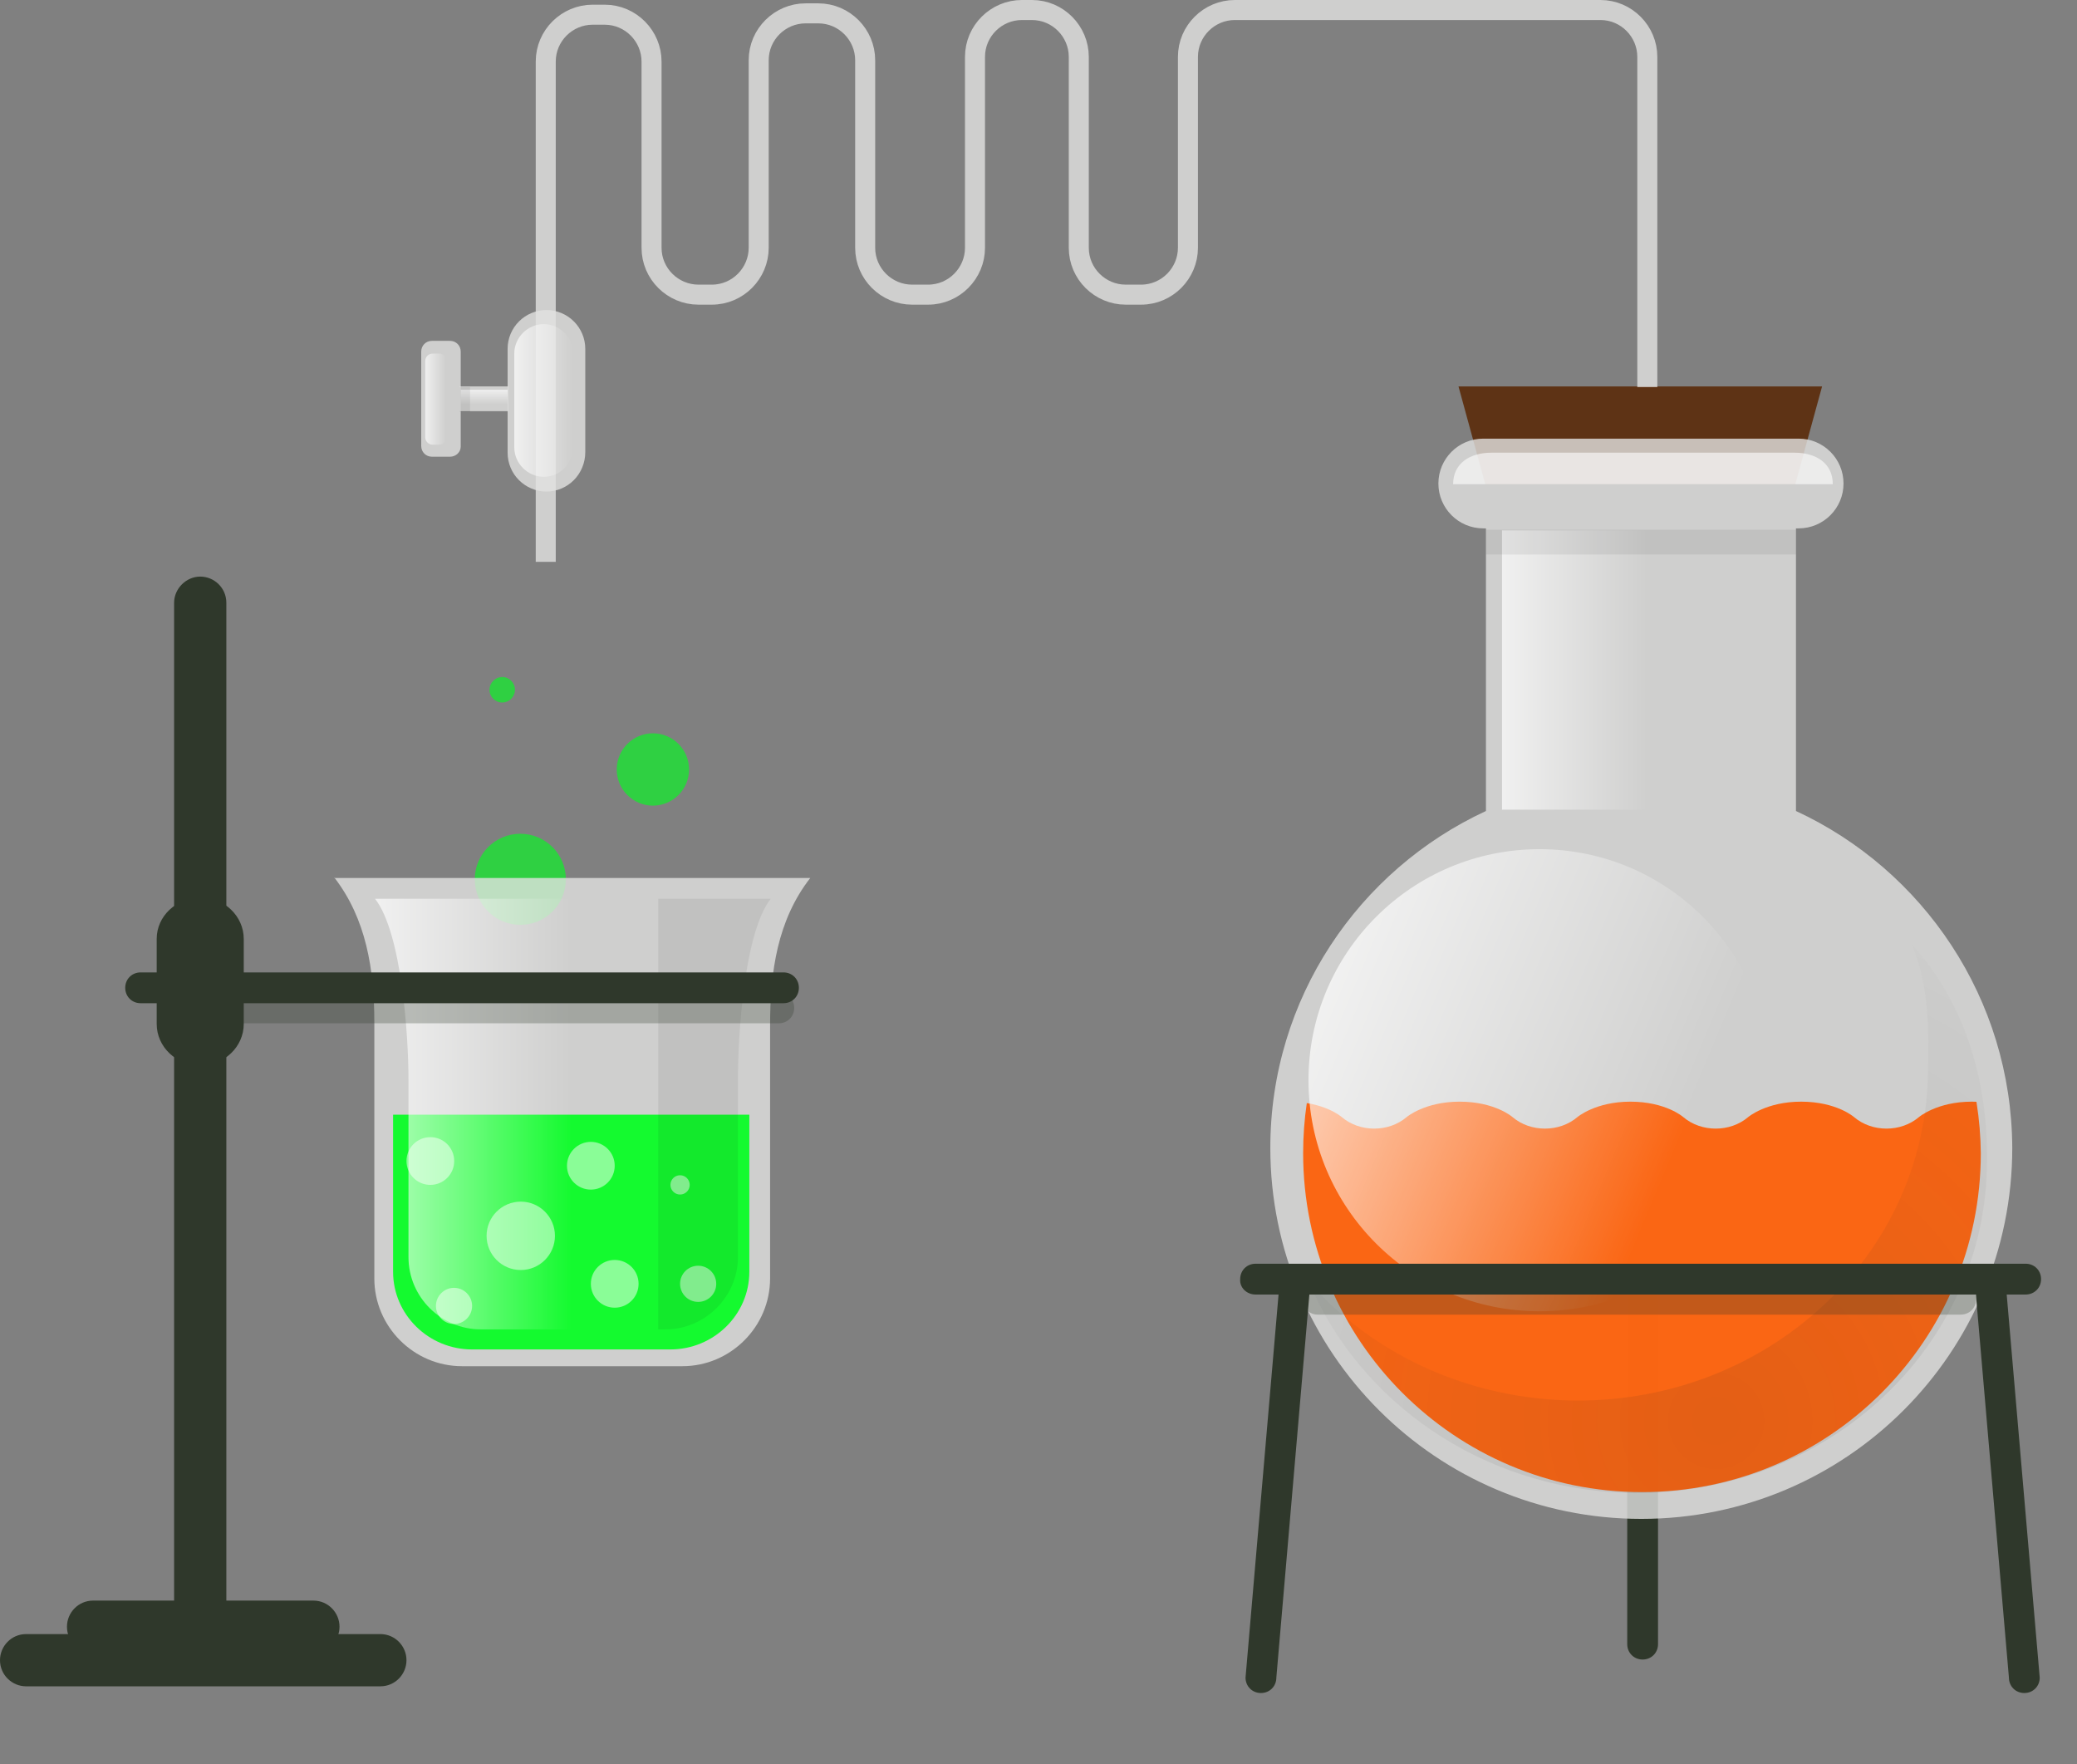 <svg xmlns="http://www.w3.org/2000/svg" xmlns:xlink="http://www.w3.org/1999/xlink" width="622.367" height="528.606" viewBox="-987.099 -28.276 622.367 528.606">
  <rect x="-987.099" y="-28.276" width="622.367" height="528.606" fill="#808080" stroke="none"/>
  <g opacity=".7" fill="#00FF1E">
    <circle opacity=".9" cx="-831.189" cy="235.175" r="13.645"/>
    <circle opacity=".9" cx="-791.459" cy="202.267" r="10.835"/>
    <circle opacity=".9" cx="-836.607" cy="178.389" r="3.813"/>
  </g>
  <path opacity=".8" fill="#E2E2E1" d="M-886.97 234.573c9.63 12.44 12.038 27.69 12.038 43.542v76.65c0 14.448 11.84 26.287 26.286 26.287h66.016c14.447 0 26.286-11.84 26.286-26.286v-75.848c0-16.052 2.208-31.503 12.04-44.144H-886.97v-.2z"/>
  <path opacity=".9" fill="#00FF1E" d="M-869.313 305.705v47.054c0 12.84 10.635 23.275 23.677 23.275h59.394c13.042 0 23.677-10.435 23.677-23.276v-47.055h-106.748z"/>
  <g fill="#FFF">
    <circle opacity=".5" cx="-851.054" cy="362.992" r="5.418"/>
    <circle opacity=".5" cx="-777.899" cy="356.371" r="5.418"/>
    <circle opacity=".5" cx="-831.054" cy="341.992" r="10.244"/>
    <circle opacity=".5" cx="-802.902" cy="356.371" r="7.152"/>
    <circle opacity=".5" cx="-858.148" cy="319.577" r="7.152"/>
    <circle opacity=".5" cx="-810.054" cy="320.992" r="7.152"/>
    <circle opacity=".5" cx="-783.317" cy="326.729" r="2.89"/>
  </g>
  <linearGradient id="a" gradientUnits="userSpaceOnUse" x1="-439.842" y1="659.41" x2="-410.442" y2="659.41" gradientTransform="matrix(2.007 0 0 -2.007 7.837 1628.648)">
    <stop offset="0" stop-color="#FFF"/>
    <stop offset="1" stop-color="#FFF" stop-opacity="0"/>
  </linearGradient>
  <path opacity=".7" fill="url(#a)" d="M-815.74 240.994h-58.992c8.026 10.233 10.033 41.134 10.033 54.177v53.175c0 12.04 9.833 21.67 21.672 21.67h27.29v-129.02z"/>
  <path opacity=".07" d="M-790.055 240.994h33.91c-8.025 10.233-9.83 41.134-9.83 54.177v53.175c0 11.838-9.833 21.67-21.672 21.67h-2.207v-129.02h-.2z"/>
  <g fill="#2F382B">
    <path opacity=".27" d="M-926.3 278.315h172.564c2.608 0 4.615-2.006 4.615-4.615 0-2.61-2.007-4.615-4.616-4.615H-926.3c-2.61 0-4.615 2.006-4.615 4.615 0 2.61 2.207 4.615 4.615 4.615z"/>
    <path d="M-944.96 272.296h192.628c2.61 0 4.615-2.006 4.615-4.615 0-2.607-2.006-4.614-4.615-4.614h-192.63c-2.607 0-4.614 2.006-4.614 4.615 0 2.61 2.007 4.616 4.615 4.616z"/>
    <path d="M-934.928 152.304v306.803c0 4.414 3.612 7.825 7.826 7.825 4.415 0 7.826-3.61 7.826-7.825V152.304c0-4.415-3.612-7.826-7.826-7.826s-7.826 3.612-7.826 7.826z"/>
    <path d="M-893.192 451.28h-66.016c-4.415 0-7.826 3.612-7.826 7.826 0 4.414 3.612 7.825 7.826 7.825h66.016c4.415 0 7.826-3.61 7.826-7.824s-3.41-7.825-7.826-7.825zm-46.953-198.247v25.483c0 6.822 5.82 12.44 13.042 12.44s13.042-5.618 13.042-12.44v-25.483c0-6.823-5.82-12.44-13.043-12.44-7.223.2-13.042 5.617-13.042 12.44z"/>
    <path d="M-873.126 461.313h-106.147c-4.415 0-7.826 3.612-7.826 7.826 0 4.413 3.613 7.824 7.827 7.824h106.147c4.414 0 7.825-3.612 7.825-7.825 0-4.214-3.412-7.827-7.826-7.827z"/>
  </g>
  <path fill="#2F382B" d="M-499.505 361.99v102.333c0 2.608 2.006 4.615 4.615 4.615 2.608 0 4.614-2.007 4.614-4.615V361.99c0-2.61-2.006-4.616-4.614-4.616-2.61 0-4.615 2.007-4.615 4.615z"/>
  <path fill="#5E3315" d="M-449.14 116.788h-92.904l-8.026-29.295h108.956"/>
  <path opacity=".8" fill="#E2E2E1" d="M-448.94 214.708v-84.676h.803c7.425 0 13.444-6.02 13.444-13.444 0-7.424-6.02-13.444-13.444-13.444h-94.51c-7.423 0-13.442 6.02-13.442 13.444 0 7.424 6.02 13.444 13.444 13.444h.803v84.676c-38.124 17.658-64.61 56.184-64.61 100.93 0 61.4 49.762 111.163 111.163 111.163 61.4 0 111.163-49.762 111.163-111.162-.202-44.746-26.688-83.273-64.812-100.93z"/>
  <defs>
    <path id="b" d="M-377.975 635.884c7.022 0 12.842-5.818 12.842-12.842 0 0 .4-287.94.4-289.747 0-17.457-14.045-31.502-31.502-31.502-10.435 0-15.852 4.615-15.852 4.615-5.418 4.615-14.046 4.615-19.464 0 0 0-5.218-4.615-15.853-4.615-10.435 0-15.852 4.615-15.852 4.615-5.418 4.615-14.046 4.615-19.464 0 0 0-5.217-4.615-15.85-4.615-10.436 0-15.854 4.615-15.854 4.615-5.417 4.615-14.046 4.615-19.463 0 0 0-5.218-4.615-15.853-4.615-10.434 0-15.852 4.615-15.852 4.615-5.418 4.615-14.046 4.615-19.464 0 0 0-5.217-4.615-15.852-4.615-10.434 0-15.852 4.615-15.852 4.615-5.418 4.615-14.046 4.615-19.464 0 0 0-5.217-4.615-15.852-4.615-10.435 0-15.852 4.615-15.852 4.615-5.418 4.615-14.046 4.615-19.464 0 0 0-5.217-4.615-15.852-4.615-17.457 0-31.503 14.045-31.503 31.502 0 1.807.4 289.747.4 289.747 0 7.023 5.82 12.842 12.843 12.842h343.53z"/>
  </defs>
  <clipPath id="c">
    <use xlink:href="#b" overflow="visible" opacity=".9"/>
  </clipPath>
  <path opacity=".9" clip-path="url(#c)" fill="#FF5B00" d="M-452.953 225.142V135.85h.803c6.822 0 12.24-5.62 12.24-12.24 0-6.822-5.618-12.24-12.24-12.24h-86.282c-6.822 0-12.24 5.618-12.24 12.24 0 6.822 5.62 12.24 12.24 12.24h.803v89.292c-34.913 16.053-58.99 51.167-58.99 92.1 0 55.984 45.347 101.533 101.53 101.533 55.983 0 101.532-45.348 101.532-101.532-.402-40.733-24.68-76.05-59.395-92.1z"/>
  <linearGradient id="d" gradientUnits="userSpaceOnUse" x1="-271.541" y1="725.711" x2="-249.784" y2="725.711" gradientTransform="matrix(2.007 0 0 -2.007 7.837 1628.648)">
    <stop offset="0" stop-color="#FFF"/>
    <stop offset="1" stop-color="#FFF" stop-opacity="0"/>
  </linearGradient>
  <path opacity=".7" fill="url(#d)" d="M-537.027 130.633h43.742v83.674h-43.742v-83.674z"/>
  <radialGradient id="e" cx="-239.517" cy="613.46" r="91.688" gradientTransform="matrix(2.007 0 0 -2.007 7.837 1628.648)" gradientUnits="userSpaceOnUse">
    <stop offset="0" stop-color="#231F20"/>
    <stop offset="1" stop-color="#231F20" stop-opacity="0"/>
  </radialGradient>
  <path opacity=".1" fill="url(#e)" d="M-414.227 254.638c5.217 12.44 5.217 26.085 4.815 40.13-1.806 55.18-50.164 98.322-108.354 96.517-30.9-1.004-58.39-14.447-77.052-35.315 15.05 35.717 51.568 61.6 94.71 63.006 58.19 1.806 106.748-41.536 108.353-96.516.805-25.684-6.017-49.562-22.472-67.822z"/>
  <linearGradient id="f" gradientUnits="userSpaceOnUse" x1="-411.149" y1="663.609" x2="-342.13" y2="663.609" gradientTransform="matrix(1.851 .775 .775 -1.851 -342.723 1815.617)">
    <stop offset="0" stop-color="#FFF"/>
    <stop offset=".827" stop-color="#FFF" stop-opacity="0"/>
  </linearGradient>
  <circle opacity=".7" fill="url(#f)" cx="-525.791" cy="295.371" r="69.226"/>
  <path opacity=".6" fill="#FFF" d="M-551.676 116.788c0-6.22 5.017-9.43 11.438-9.43h90.897c6.22 0 11.437 3.01 11.437 9.43h-113.773z"/>
  <path opacity=".07" d="M-541.844 130.432h92.903v7.424h-92.904v-7.424z"/>
  <g fill="#2F382B">
    <path opacity=".27" d="M-592.208 365.6h192.63c2.608 0 4.614-2.005 4.614-4.614 0-2.608-2.006-4.614-4.615-4.614h-192.628c-2.608 0-4.615 2.006-4.615 4.614 0 2.61 2.007 4.615 4.615 4.615z"/>
    <path d="M-610.87 359.58h230.755c2.608 0 4.615-2.006 4.615-4.614s-2.007-4.615-4.615-4.615H-610.87c-2.607 0-4.614 2.008-4.614 4.616-.2 2.608 2.006 4.615 4.615 4.615z"/>
    <path d="M-395.164 357.976l10.032 116.38c0 2.61 2.007 4.616 4.615 4.616s4.615-2.007 4.615-4.615l-10.033-116.38c0-2.61-2.006-4.616-4.614-4.616s-4.614 2.007-4.614 4.616zm-208.682 0l-10.033 116.38c0 2.61 2.008 4.616 4.616 4.616s4.615-2.007 4.615-4.615l10.033-116.38c0-2.61-2.006-4.616-4.615-4.616-2.608 0-4.614 2.007-4.614 4.616z"/>
  </g>
  <g opacity=".8">
    <path fill="none" stroke="#E2E2E1" stroke-width="6" stroke-miterlimit="10" d="M-493.485 87.692V-11.23c0-7.625-6.22-14.046-14.046-14.046h-109.56c-7.625 0-14.046 6.22-14.046 14.046v57.187c0 7.625-6.22 14.046-14.046 14.046h-4.614c-7.625 0-14.046-6.22-14.046-14.046V-11.23c0-7.625-6.22-14.046-14.046-14.046h-3.01c-7.625 0-14.046 6.22-14.046 14.046v57.187c0 7.625-6.22 14.046-14.046 14.046h-4.816c-7.625 0-14.046-6.22-14.046-14.046v-56.184c0-7.625-6.22-14.046-14.046-14.046h-3.813c-7.626 0-14.047 6.22-14.047 14.046v56.184c0 7.625-6.22 14.046-14.046 14.046h-4.013c-7.625 0-14.046-6.22-14.046-14.046V-9.826c0-7.625-6.22-14.046-14.046-14.046h-3.612c-7.625 0-14.046 6.22-14.046 14.046v149.89"/>
  </g>
  <g>
    <path opacity=".8" fill="#E2E2E1" d="M-823.36 118.995c-6.42 0-11.638-5.217-11.638-11.638V76.255c0-6.42 5.217-11.638 11.638-11.638s11.638 5.217 11.638 11.638v30.9c0 6.623-5.217 11.84-11.638 11.84zm-28.895-10.434h-5.417c-1.806 0-3.21-1.404-3.21-3.21V77.06c0-1.806 1.404-3.21 3.21-3.21h5.417c1.806 0 3.21 1.404 3.21 3.21v28.493c0 1.606-1.404 3.01-3.21 3.01z"/>
    <linearGradient id="g" gradientUnits="userSpaceOnUse" x1="-432.389" y1="766.16" x2="-429.18" y2="766.16" gradientTransform="matrix(2.007 0 0 -2.007 7.837 1628.648)">
      <stop offset="0" stop-color="#FFF"/>
      <stop offset="1" stop-color="#FFF" stop-opacity="0"/>
    </linearGradient>
    <path opacity=".7" fill="url(#g)" d="M-855.465 104.95h-2.006c-1.205 0-2.208-1.004-2.208-2.21V79.868c0-1.204 1.003-2.208 2.207-2.208h2.005c1.204 0 2.208 1.002 2.208 2.207v22.875c0 1.204-1.004 2.207-2.208 2.207z"/>
    <path opacity=".8" fill="#E2E2E1" d="M-849.445 87.492h14.647v7.424h-14.647v-7.424z"/>
    <linearGradient id="h" gradientUnits="userSpaceOnUse" x1="-722.492" y1="435.789" x2="-720.191" y2="435.789" gradientTransform="matrix(0 2.007 2.007 0 -1716.455 1538.273)">
      <stop offset="0" stop-color="#FFF"/>
      <stop offset="1" stop-color="#FFF" stop-opacity="0"/>
    </linearGradient>
    <path opacity=".7" fill="url(#h)" d="M-849.044 88.495h14.046v4.615h-14.046v-4.615z"/>
    <linearGradient id="i" gradientUnits="userSpaceOnUse" x1="-419.014" y1="765.961" x2="-410.307" y2="765.961" gradientTransform="matrix(2.007 0 0 -2.007 7.837 1628.648)">
      <stop offset="0" stop-color="#FFF"/>
      <stop offset="1" stop-color="#FFF" stop-opacity="0"/>
    </linearGradient>
    <path opacity=".7" fill="url(#i)" d="M-824.163 114.58c-4.815 0-8.83-4.012-8.83-8.828V77.66c0-4.815 4.014-8.83 8.83-8.83s8.83 4.014 8.83 8.83v28.092c-.202 5.016-4.014 8.83-8.83 8.83z"/>
    <path opacity=".07" d="M-849.445 87.692h3.21v7.424h-3.21v-7.424z"/>
  </g>
</svg>
